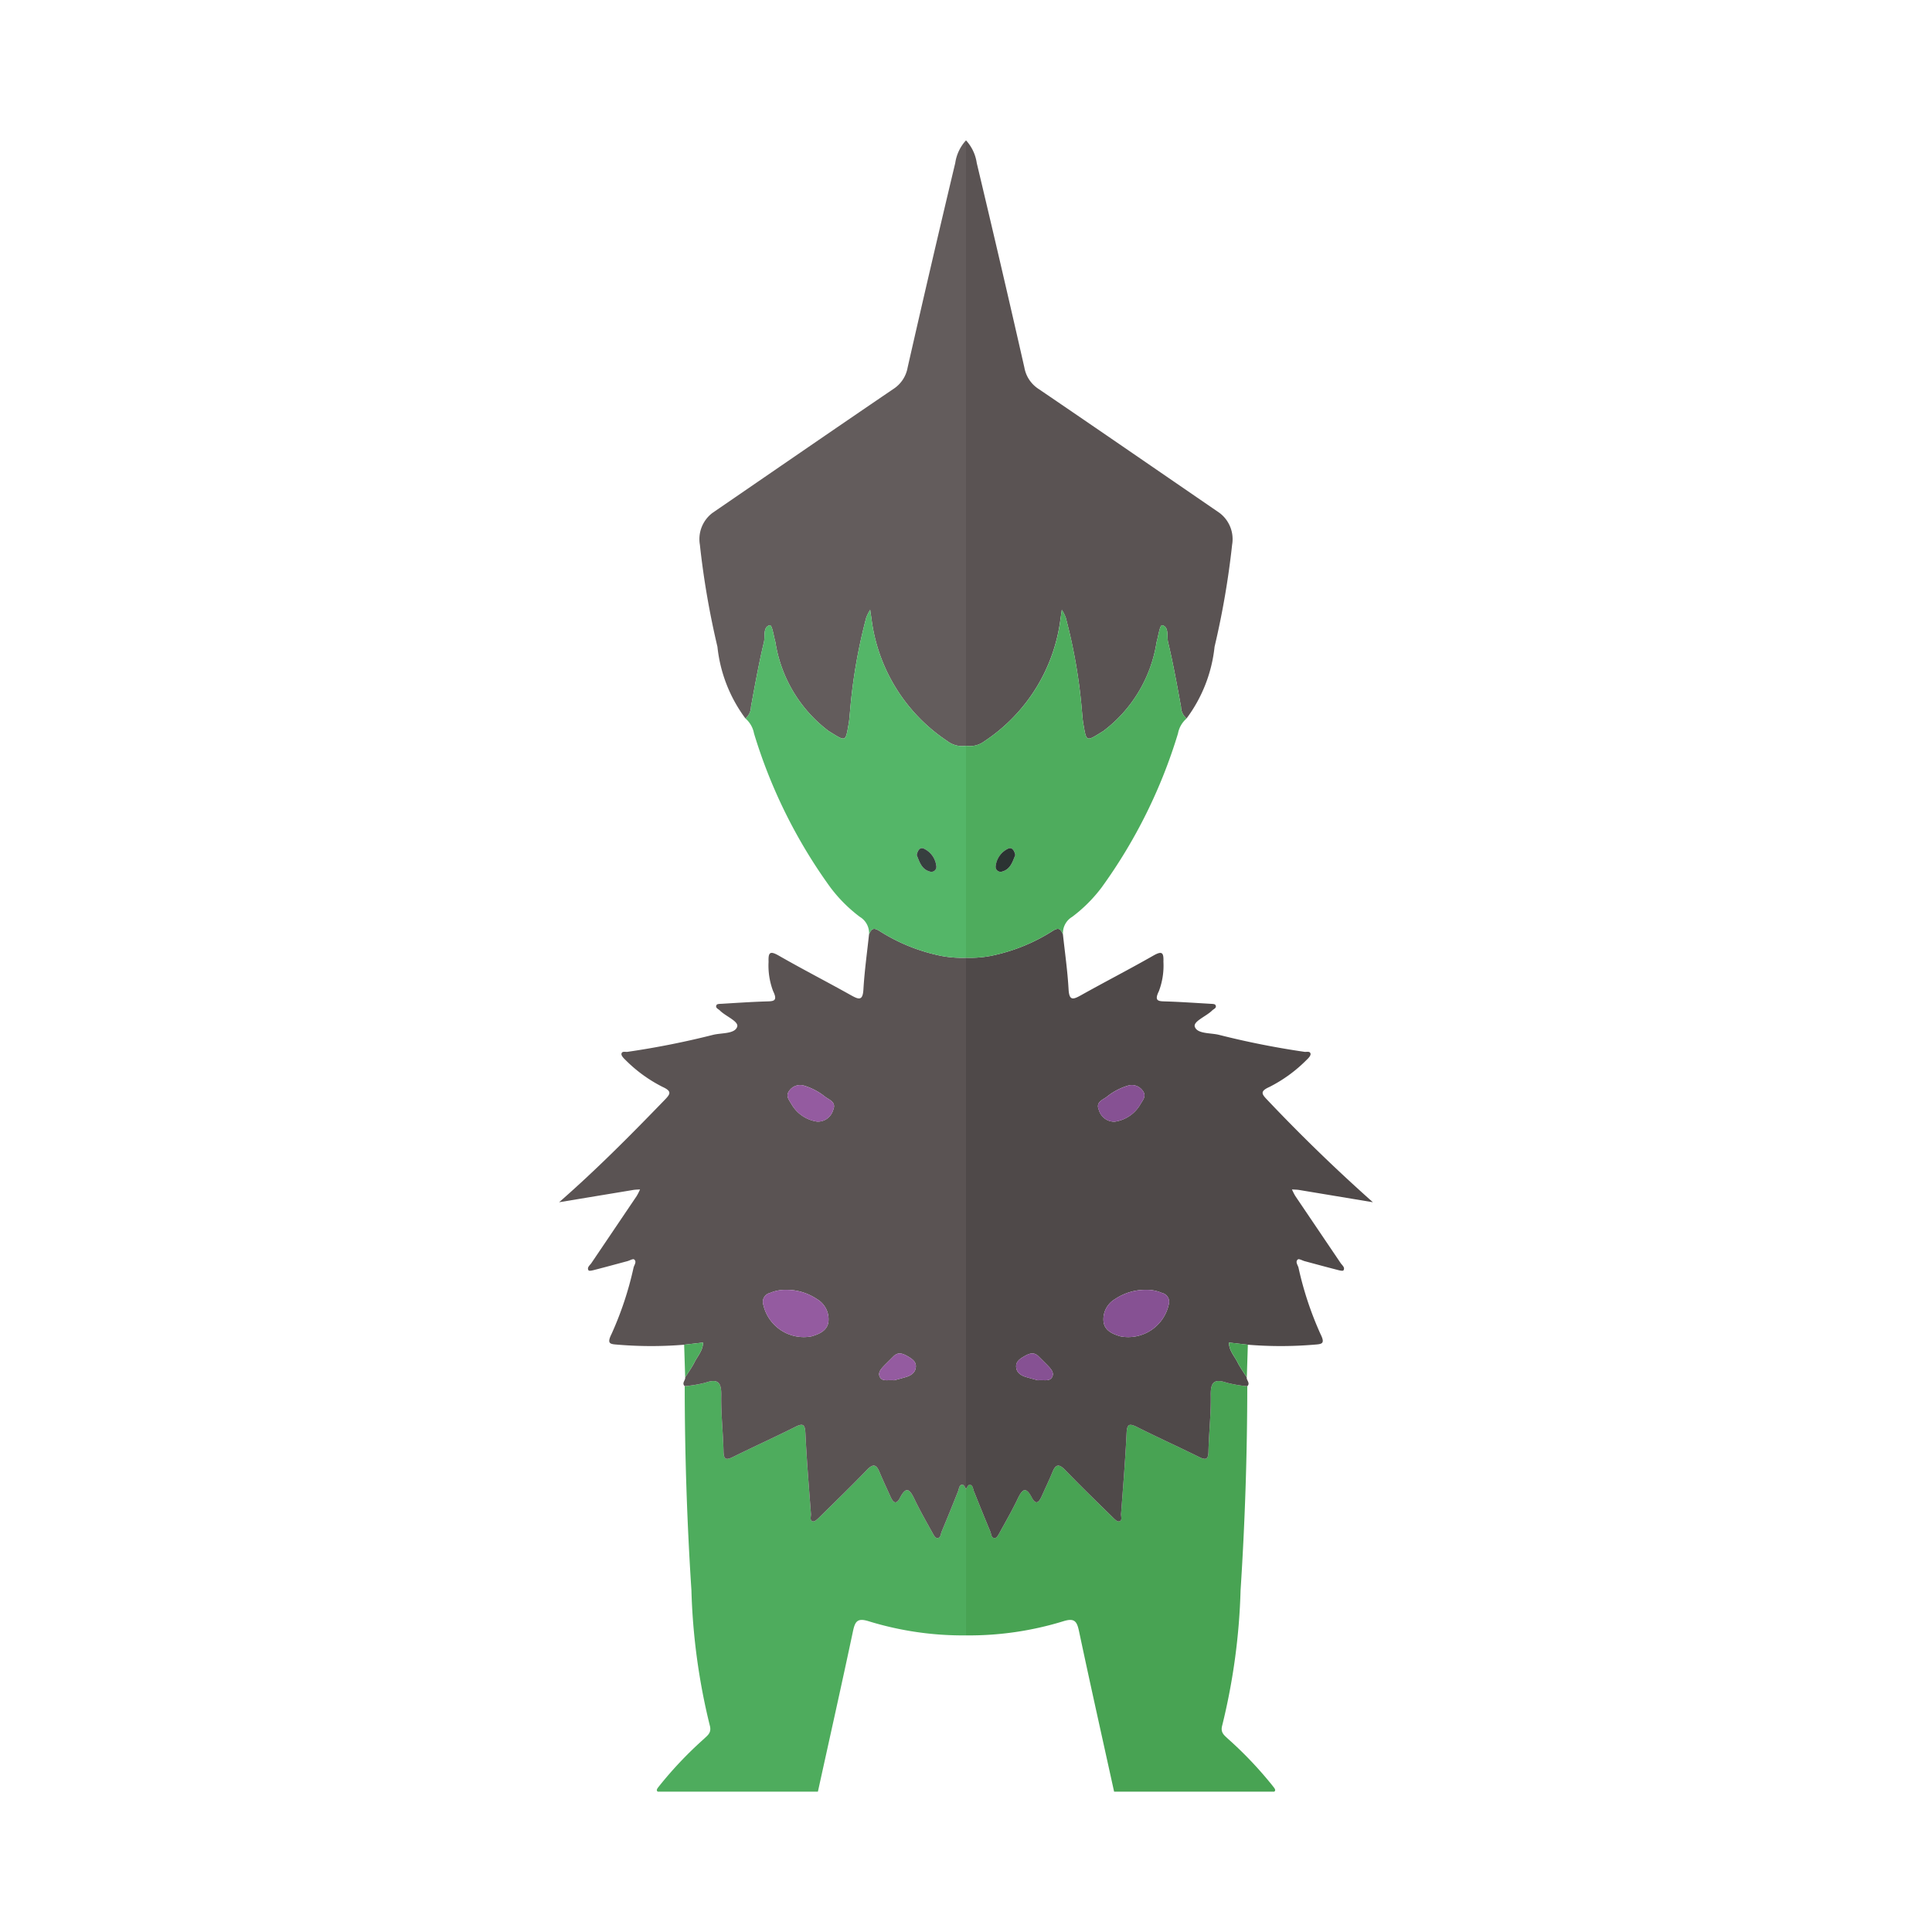 <svg xmlns="http://www.w3.org/2000/svg" width="100%" height="100%" viewBox="-2.72 -2.72 37.44 37.44"><path fill="#48a353" d="M21.94 31.885a7.467 7.467 0 00-.86-.906c-.075-.072-.155-.122-.114-.265a12.343 12.343 0 00.355-2.616 62.14 62.14 0 00.13-3.955 2.424 2.424 0 01-.4-.068c-.254-.086-.313.003-.308.252.006.357-.036.715-.044 1.073-.003.156-.04.186-.182.115-.4-.198-.807-.382-1.205-.582-.151-.075-.192-.055-.2.12-.025.521-.068 1.042-.107 1.563-.004.052.032.134-.04.147-.038.008-.095-.052-.134-.09-.305-.3-.612-.598-.908-.905-.114-.117-.18-.123-.246.036-.066.16-.142.318-.213.478-.05.112-.11.172-.187.02-.128-.247-.198-.138-.281.035-.105.219-.226.43-.343.642-.022.04-.053.101-.087.106-.077.01-.073-.074-.094-.123q-.162-.388-.317-.78c-.021-.053-.023-.135-.089-.13-.024.003-.046.044-.066.087v2.833a6.2 6.2 0 001.892-.276c.214-.066.258.008.298.194.22 1.038.452 2.073.68 3.11h3.104c.042-.03-.002-.072-.034-.115z"/><path fill="#4f4949" d="M16.155 26.182q.155.391.317.78c.02.049.017.134.094.123.034-.005.065-.066.087-.106.117-.213.238-.423.343-.642.083-.173.153-.282.28-.034.079.15.137.09.188-.021.071-.16.147-.317.213-.478.065-.159.132-.153.246-.036.296.307.603.605.908.904.039.039.096.099.134.091.072-.013.036-.095.04-.147.039-.52.082-1.042.107-1.563.008-.175.049-.195.2-.12.398.2.805.384 1.205.582.142.07.179.041.182-.115.008-.358.05-.716.044-1.073-.005-.25.054-.338.308-.252a2.424 2.424 0 00.4.068c.064-.06-.018-.113-.01-.17-.06-.098-.128-.192-.179-.293-.062-.124-.167-.231-.166-.383l.365.042a7.77 7.77 0 001.277 0c.153-.012.23-.01.133-.204a6.507 6.507 0 01-.428-1.291c-.014-.051-.068-.115-.011-.158.021-.017.086.022.131.034.205.055.41.111.616.164.045.012.122.033.135.015.038-.055-.025-.099-.054-.142l-.878-1.299a1.042 1.042 0 01-.065-.128c.046.004.092.003.137.01l1.431.238a33.185 33.185 0 01-2.043-1.98c-.112-.116-.15-.169.036-.253a2.782 2.782 0 00.726-.529c.033-.03.078-.08.073-.113-.008-.06-.077-.033-.12-.04a16.277 16.277 0 01-1.651-.328c-.167-.042-.42-.016-.471-.155-.04-.106.22-.203.335-.318.03-.03.098-.05.063-.107-.012-.022-.068-.02-.104-.023-.281-.016-.562-.036-.843-.045-.142-.005-.25.007-.149-.197a1.394 1.394 0 00.089-.57c.006-.18-.023-.22-.198-.12-.462.264-.936.507-1.4.767-.15.083-.227.112-.24-.113-.02-.357-.071-.713-.11-1.07-.043-.091-.074-.143-.198-.064a3.515 3.515 0 01-1.205.485 2.123 2.123 0 01-.475.035v10.3c.02-.042.042-.084.066-.086.066-.006.068.076.089.13zm3.644-3.846a.177.177 0 01.13.224.805.805 0 01-.932.618c-.156-.045-.31-.112-.331-.282a.452.452 0 01.222-.441 1.058 1.058 0 01.595-.18.757.757 0 01.316.061zm-1.07-3.802a1.196 1.196 0 01.407-.215.258.258 0 01.285.093c.08.101.016.173-.036.258a.684.684 0 01-.498.346.306.306 0 01-.31-.22c-.07-.157.063-.196.153-.262zm-1.59 5.024c.089-.05.178-.083.265.005l.165.164c.06.063.14.138.107.224-.043.114-.167.063-.283.078-.062-.017-.145-.038-.228-.063-.099-.029-.184-.084-.193-.192-.01-.113.081-.167.167-.216z"/><path fill="#5a5353" d="M16.362 11.641a3.343 3.343 0 001.47-2.375l.025-.168a.786.786 0 01.076.15 10.386 10.386 0 01.313 1.8c.008.086.013.173.028.259.063.364.053.345.387.14a2.671 2.671 0 001.033-1.727c.034-.116.062-.336.11-.324.135.035.085.213.112.328.099.413.174.833.251 1.252a.3.3 0 00.107.227 2.818 2.818 0 00.543-1.39 16.178 16.178 0 00.34-1.976.637.637 0 00-.246-.619c-1.168-.801-2.334-1.605-3.505-2.401a.623.623 0 01-.275-.416q-.451-1.985-.923-3.964A.82.82 0 0016 0v11.733a.473.473 0 00.362-.092z"/><path fill="#4eac5d" d="M17.68 15.32c.124-.079.155-.027.199.065a.367.367 0 01.178-.337 2.868 2.868 0 00.574-.574 10.04 10.04 0 001.477-2.98.507.507 0 01.166-.29.3.3 0 01-.107-.228c-.077-.419-.152-.839-.251-1.252-.027-.115.023-.293-.112-.328-.048-.012-.076.208-.11.324a2.671 2.671 0 01-1.033 1.727c-.334.205-.324.224-.387-.14-.015-.086-.02-.173-.028-.26a10.386 10.386 0 00-.313-1.8.786.786 0 00-.076-.15c-.008.057-.017.113-.024.17a3.343 3.343 0 01-1.471 2.374.473.473 0 01-.362.092v4.107a2.123 2.123 0 00.475-.035 3.515 3.515 0 001.204-.485zm-.858-1.597c.074-.03.117.043.133.128-.052.125-.09.272-.25.318a.097.097 0 01-.128-.111.422.422 0 01.245-.335z"/><path fill="#48a353" d="M21.262 23.68c.051.101.119.195.18.292l.02-.633-.366-.042c0 .152.104.259.166.383z"/><path fill="#865193" d="M19.8 22.336a.757.757 0 00-.317-.06 1.058 1.058 0 00-.595.179.452.452 0 00-.222.44c.021.17.175.238.331.283a.805.805 0 00.932-.618.177.177 0 00-.13-.224zm-.664-4.016a1.196 1.196 0 00-.406.214c-.09.066-.223.105-.154.262a.306.306 0 00.31.22.684.684 0 00.5-.346c.051-.085.115-.157.035-.258a.258.258 0 00-.285-.093zm-1.732 5.243c-.087-.088-.176-.055-.265-.005-.086.05-.178.103-.167.216.01.108.094.163.193.192.083.025.166.046.228.063.116-.015.24.036.283-.078.033-.086-.046-.16-.107-.224l-.165-.164z"/><path fill="#2b3332" d="M16.822 13.723a.422.422 0 00-.246.335.097.097 0 00.13.11c.158-.045.197-.192.249-.317-.016-.085-.06-.158-.133-.128z"/><path fill="#4eac5d" d="M10.06 31.885a7.467 7.467 0 01.86-.906c.075-.072.155-.122.114-.265a12.343 12.343 0 01-.355-2.616 61.614 61.614 0 01-.13-3.955 2.424 2.424 0 00.4-.068c.254-.086.313.003.308.252-.006.357.036.715.044 1.073.003.156.04.186.182.115.4-.198.807-.382 1.205-.582.151-.075.192-.055.2.12.025.521.068 1.042.107 1.563.004.052-.032.134.04.147.038.008.095-.052.134-.09.305-.3.612-.598.908-.905.114-.117.18-.123.246.036.066.16.142.318.213.478.05.112.11.172.187.02.128-.247.198-.138.281.035.105.219.226.43.343.642.022.04.053.101.087.106.077.01.073-.074.094-.123q.162-.388.317-.78c.021-.053.023-.135.089-.13.024.003.046.044.066.087v2.833a6.2 6.2 0 01-1.892-.276c-.214-.066-.258.008-.298.194-.22 1.038-.452 2.073-.68 3.11h-3.104c-.042-.03.002-.072.034-.115z"/><path fill="#5a5353" d="M15.934 26.053c.024.002.046.044.066.086V15.84a2.123 2.123 0 01-.475-.035 3.515 3.515 0 01-1.204-.485c-.125-.079-.156-.027-.2.065-.038.356-.088.712-.109 1.07-.013.224-.09.195-.24.112-.464-.26-.938-.503-1.4-.768-.175-.1-.204-.059-.198.12a1.394 1.394 0 00.089.57c.1.205-.007.193-.15.198-.28.009-.56.028-.841.045-.037.002-.093.001-.105.022-.034.058.033.077.063.108.114.115.374.212.335.318-.05.14-.304.113-.47.155a16.277 16.277 0 01-1.652.328c-.043.007-.112-.02-.12.04-.005.034.04.082.073.113a2.782 2.782 0 00.726.528c.185.085.148.138.036.254-.66.682-1.328 1.356-2.043 1.98l1.431-.237c.045-.008.091-.008.137-.011a1.042 1.042 0 01-.065.128l-.878 1.3c-.029.042-.092.085-.054.141.013.018.09-.003.135-.015.206-.053.41-.109.616-.164.045-.012.11-.051.131-.034.057.043.003.107-.01.158a6.507 6.507 0 01-.429 1.291c-.096.194-.02.192.133.204a7.77 7.77 0 001.277 0l.365-.042c0 .152-.104.259-.166.383-.051.101-.119.195-.18.292.009.057-.073.11-.009.17a2.424 2.424 0 00.4-.067c.254-.087.313.003.308.252-.006.357.036.715.044 1.073.003.156.04.186.182.115.4-.198.807-.382 1.205-.582.151-.076.192-.055.2.12.025.521.068 1.042.107 1.563.004.052-.032.134.04.147.038.007.095-.052.134-.09.305-.3.612-.598.908-.905.114-.118.18-.123.246.036.066.16.142.318.213.478.05.112.11.172.187.02.128-.247.198-.138.281.035.105.219.226.43.343.642.022.04.053.101.087.106.077.01.073-.074.094-.123q.162-.388.317-.78c.021-.053.023-.135.089-.13zm-3.417-3.778a1.058 1.058 0 01.595.18.452.452 0 01.222.44c-.021.17-.175.238-.331.283a.805.805 0 01-.932-.618.177.177 0 01.13-.224.757.757 0 01.316-.06zm.907-3.48a.306.306 0 01-.31.22.684.684 0 01-.5-.345c-.051-.085-.115-.157-.035-.258a.258.258 0 01.285-.093 1.196 1.196 0 01.406.215c.09.066.223.105.154.262zm1.604 4.979c-.01.108-.094.163-.193.192-.083.025-.166.046-.228.063-.116-.015-.24.036-.283-.078-.033-.086.046-.16.107-.224l.165-.164c.087-.088.176-.055.265-.005.086.05.178.103.167.216z"/><path fill="#635c5c" d="M15.638 11.641a3.343 3.343 0 01-1.47-2.375l-.025-.168a.786.786 0 00-.076.15 10.386 10.386 0 00-.313 1.8c-.008.086-.013.173-.028.259-.063.364-.053.345-.387.14a2.671 2.671 0 01-1.033-1.727c-.034-.116-.062-.336-.11-.324-.135.035-.085.213-.112.328-.099.413-.174.833-.251 1.252a.3.3 0 01-.107.227 2.818 2.818 0 01-.543-1.39 16.178 16.178 0 01-.34-1.976.637.637 0 01.246-.619c1.168-.801 2.334-1.605 3.505-2.401a.623.623 0 00.275-.416q.451-1.985.923-3.964A.82.82 0 0116 0v11.733a.473.473 0 01-.362-.092z"/><path fill="#54b668" d="M15.525 15.805a2.123 2.123 0 00.475.035v-4.107a.473.473 0 01-.362-.092 3.343 3.343 0 01-1.47-2.375l-.025-.168a.786.786 0 00-.076.15 10.386 10.386 0 00-.313 1.8c-.008.086-.013.173-.028.259-.063.364-.053.345-.387.14a2.671 2.671 0 01-1.033-1.727c-.034-.116-.062-.336-.11-.324-.135.035-.085.213-.112.328-.099.413-.174.833-.251 1.252a.3.3 0 01-.107.227.507.507 0 01.166.29 10.04 10.04 0 001.477 2.98 2.868 2.868 0 00.574.575.367.367 0 01.178.337c.044-.092.075-.144.2-.065a3.515 3.515 0 001.204.485zm-.102-1.747a.097.097 0 01-.129.11c-.158-.045-.197-.192-.249-.317.016-.085.06-.158.133-.128a.422.422 0 01.246.335z"/><path fill="#4eac5d" d="M10.738 23.68c-.051.101-.119.195-.18.292l-.02-.633.366-.042c.001.152-.104.259-.166.383z"/><path fill="#945ba0" d="M12.2 22.336a.757.757 0 01.317-.06 1.058 1.058 0 01.595.179.452.452 0 01.222.44c-.021.17-.175.238-.331.283a.805.805 0 01-.932-.618.177.177 0 01.13-.224zm.664-4.016a1.196 1.196 0 01.406.214c.09.066.223.105.154.262a.306.306 0 01-.31.22.684.684 0 01-.5-.346c-.051-.085-.115-.157-.035-.258a.258.258 0 01.285-.093zm1.732 5.243c.087-.088.176-.055.265-.005.086.05.178.103.167.216-.01.108-.094.163-.193.192-.083.025-.166.046-.228.063-.116-.015-.24.036-.283-.078-.033-.086.046-.16.107-.224l.165-.164z"/><path fill="#373f3f" d="M15.178 13.723a.422.422 0 01.246.335.097.097 0 01-.13.11c-.158-.045-.197-.192-.249-.317.016-.085.06-.158.133-.128z"/></svg>